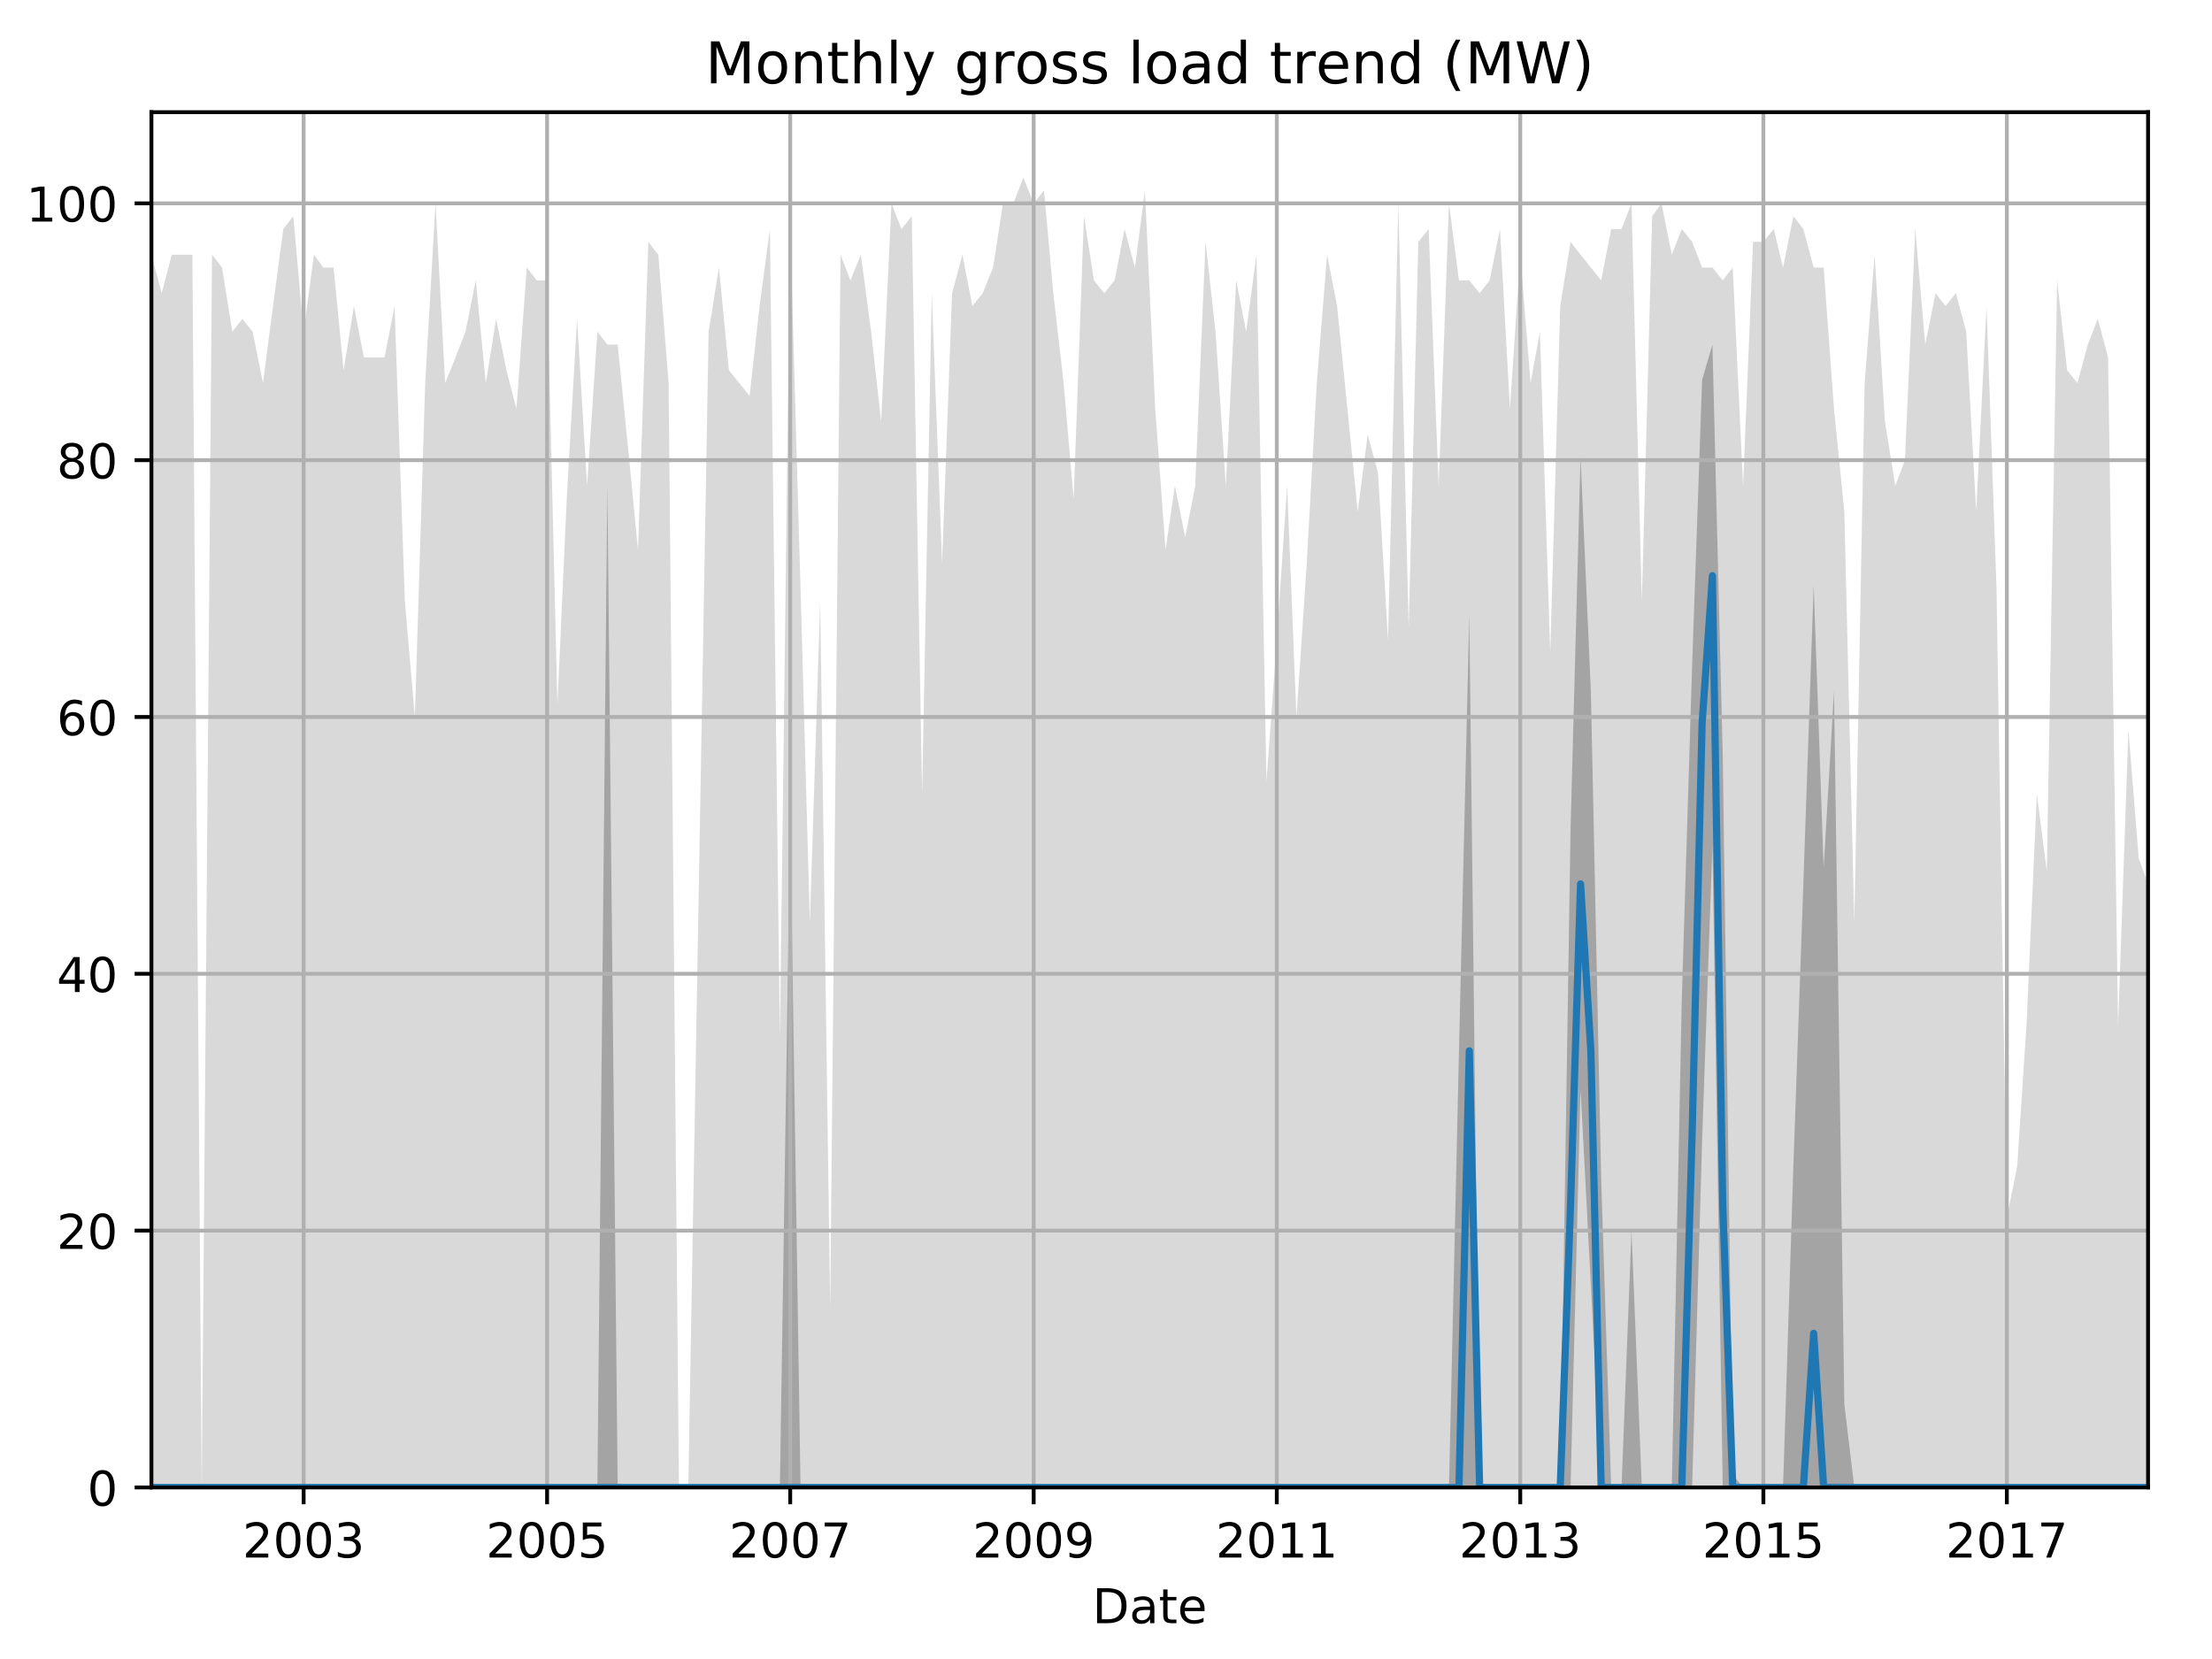 <?xml version="1.0" encoding="utf-8" standalone="no"?>
<!DOCTYPE svg PUBLIC "-//W3C//DTD SVG 1.1//EN"
  "http://www.w3.org/Graphics/SVG/1.1/DTD/svg11.dtd">
<!-- Created with matplotlib (http://matplotlib.org/) -->
<svg height="345.6pt" version="1.1" viewBox="0 0 460.8 345.6" width="460.8pt" xmlns="http://www.w3.org/2000/svg" xmlns:xlink="http://www.w3.org/1999/xlink">
 <defs>
  <style type="text/css">
*{stroke-linecap:butt;stroke-linejoin:round;}
  </style>
 </defs>
 <g id="figure_1">
  <g id="patch_1">
   <path d="M 0 345.6 
L 460.8 345.6 
L 460.8 0 
L 0 0 
z
" style="fill:none;"/>
  </g>
  <g id="axes_1">
   <g id="patch_2">
    <path d="M 31.543 309.863 
L 447.48 309.863 
L 447.48 23.365 
L 31.543 23.365 
z
" style="fill:none;"/>
   </g>
   <g id="PolyCollection_1">
    <path clip-path="url(#pbdf75cbcf2)" d="M 31.543 53.058 
L 31.543 309.863 
L 33.694 309.863 
L 35.775 309.863 
L 37.926 309.863 
L 40.077 309.863 
L 42.019 309.863 
L 44.17 309.863 
L 46.252 309.863 
L 48.402 309.863 
L 50.484 309.863 
L 52.635 309.863 
L 54.786 309.863 
L 56.867 309.863 
L 59.018 309.863 
L 61.099 309.863 
L 63.25 309.863 
L 65.401 309.863 
L 67.343 309.863 
L 69.494 309.863 
L 71.576 309.863 
L 73.726 309.863 
L 75.808 309.863 
L 77.959 309.863 
L 80.109 309.863 
L 82.191 309.863 
L 84.342 309.863 
L 86.423 309.863 
L 88.574 309.863 
L 90.725 309.863 
L 92.737 309.863 
L 94.888 309.863 
L 96.969 309.863 
L 99.12 309.863 
L 101.201 309.863 
L 103.352 309.863 
L 105.503 309.863 
L 107.584 309.863 
L 109.735 309.863 
L 111.816 309.863 
L 113.967 309.863 
L 116.118 309.863 
L 118.061 309.863 
L 120.211 309.863 
L 122.293 309.863 
L 124.444 309.863 
L 126.525 309.863 
L 128.676 309.863 
L 130.827 309.863 
L 132.908 309.863 
L 135.059 309.863 
L 137.14 309.863 
L 139.291 309.863 
L 141.442 309.863 
L 143.385 309.863 
L 145.535 309.863 
L 147.617 309.863 
L 149.768 309.863 
L 151.849 309.863 
L 154 309.863 
L 156.151 309.863 
L 158.232 309.863 
L 160.383 309.863 
L 162.464 309.863 
L 164.615 309.863 
L 166.766 309.863 
L 168.709 309.863 
L 170.859 309.863 
L 172.941 309.863 
L 175.092 309.863 
L 177.173 309.863 
L 179.324 309.863 
L 181.475 309.863 
L 183.556 309.863 
L 185.707 309.863 
L 187.788 309.863 
L 189.939 309.863 
L 192.09 309.863 
L 194.102 309.863 
L 196.253 309.863 
L 198.334 309.863 
L 200.485 309.863 
L 202.566 309.863 
L 204.717 309.863 
L 206.868 309.863 
L 208.949 309.863 
L 211.1 309.863 
L 213.182 309.863 
L 215.332 309.863 
L 217.483 309.863 
L 219.426 309.863 
L 221.577 309.863 
L 223.658 309.863 
L 225.809 309.863 
L 227.89 309.863 
L 230.041 309.863 
L 232.192 309.863 
L 234.273 309.863 
L 236.424 309.863 
L 238.505 309.863 
L 240.656 309.863 
L 242.807 309.863 
L 244.75 309.863 
L 246.901 309.863 
L 248.982 309.863 
L 251.133 309.863 
L 253.214 309.863 
L 255.365 309.863 
L 257.516 309.863 
L 259.597 309.863 
L 261.748 309.863 
L 263.829 309.863 
L 265.98 309.863 
L 268.131 309.863 
L 270.074 309.863 
L 272.224 309.863 
L 274.306 309.863 
L 276.457 309.863 
L 278.538 309.863 
L 280.689 309.863 
L 282.84 309.863 
L 284.921 309.863 
L 287.072 309.863 
L 289.153 309.863 
L 291.304 309.863 
L 293.455 309.863 
L 295.467 309.863 
L 297.618 309.863 
L 299.699 309.863 
L 301.85 309.863 
L 303.931 309.863 
L 306.082 309.863 
L 308.233 309.863 
L 310.314 309.863 
L 312.465 309.863 
L 314.547 309.863 
L 316.697 309.863 
L 318.848 309.863 
L 320.791 309.863 
L 322.942 309.863 
L 325.023 309.863 
L 327.174 309.863 
L 329.255 309.863 
L 331.406 309.863 
L 333.557 309.863 
L 335.638 309.863 
L 337.789 309.863 
L 339.871 309.863 
L 342.021 309.863 
L 344.172 309.863 
L 346.115 309.863 
L 348.266 309.863 
L 350.347 309.863 
L 352.498 309.863 
L 354.579 309.863 
L 356.73 309.863 
L 358.881 309.863 
L 360.962 309.863 
L 363.113 309.863 
L 365.195 309.863 
L 367.345 309.863 
L 369.496 309.863 
L 371.439 309.863 
L 373.59 309.863 
L 375.671 309.863 
L 377.822 309.863 
L 379.903 309.863 
L 382.054 309.863 
L 384.205 309.863 
L 386.286 309.863 
L 388.437 309.863 
L 390.518 309.863 
L 392.669 309.863 
L 394.82 309.863 
L 396.832 309.863 
L 398.983 309.863 
L 401.064 309.863 
L 403.215 309.863 
L 405.297 309.863 
L 407.447 309.863 
L 409.598 309.863 
L 411.68 309.863 
L 413.83 309.863 
L 415.912 309.863 
L 418.063 309.863 
L 420.213 309.863 
L 422.156 309.863 
L 424.307 309.863 
L 426.388 309.863 
L 428.539 309.863 
L 430.621 309.863 
L 432.771 309.863 
L 434.922 309.863 
L 437.004 309.863 
L 439.154 309.863 
L 441.236 309.863 
L 443.387 309.863 
L 445.537 309.863 
L 447.48 309.863 
L 447.48 184.136 
L 447.48 184.136 
L 445.537 178.786 
L 443.387 152.035 
L 441.236 213.561 
L 439.154 74.459 
L 437.004 66.433 
L 434.922 71.784 
L 432.771 79.809 
L 430.621 77.134 
L 428.539 58.408 
L 426.388 181.461 
L 424.307 165.411 
L 422.156 213.561 
L 420.213 242.987 
L 418.063 253.687 
L 415.912 122.61 
L 413.83 63.758 
L 411.68 106.559 
L 409.598 69.109 
L 407.447 61.083 
L 405.297 63.758 
L 403.215 61.083 
L 401.064 71.784 
L 398.983 47.708 
L 396.832 95.859 
L 394.82 101.209 
L 392.669 87.834 
L 390.518 53.058 
L 388.437 79.809 
L 386.286 192.161 
L 384.205 106.559 
L 382.054 85.159 
L 379.903 55.733 
L 377.822 55.733 
L 375.671 47.708 
L 373.59 45.033 
L 371.439 55.733 
L 369.496 47.708 
L 367.345 50.383 
L 365.195 50.383 
L 363.113 101.209 
L 360.962 55.733 
L 358.881 58.408 
L 356.73 55.733 
L 354.579 55.733 
L 352.498 50.383 
L 350.347 47.708 
L 348.266 53.058 
L 346.115 42.358 
L 344.172 45.033 
L 342.021 125.285 
L 339.871 42.358 
L 337.789 47.708 
L 335.638 47.708 
L 333.557 58.408 
L 331.406 55.733 
L 329.255 53.058 
L 327.174 50.383 
L 325.023 63.758 
L 322.942 135.985 
L 320.791 69.109 
L 318.848 79.809 
L 316.697 53.058 
L 314.547 85.159 
L 312.465 47.708 
L 310.314 58.408 
L 308.233 61.083 
L 306.082 58.408 
L 303.931 58.408 
L 301.85 42.358 
L 299.699 101.209 
L 297.618 47.708 
L 295.467 50.383 
L 293.455 130.635 
L 291.304 42.358 
L 289.153 133.31 
L 287.072 98.534 
L 284.921 90.509 
L 282.84 106.559 
L 280.689 85.159 
L 278.538 63.758 
L 276.457 53.058 
L 274.306 79.809 
L 272.224 117.26 
L 270.074 149.36 
L 268.131 101.209 
L 265.98 133.31 
L 263.829 162.735 
L 261.748 53.058 
L 259.597 69.109 
L 257.516 58.408 
L 255.365 101.209 
L 253.214 69.109 
L 251.133 50.383 
L 248.982 101.209 
L 246.901 111.909 
L 244.75 101.209 
L 242.807 114.584 
L 240.656 85.159 
L 238.505 39.683 
L 236.424 55.733 
L 234.273 47.708 
L 232.192 58.408 
L 230.041 61.083 
L 227.89 58.408 
L 225.809 45.033 
L 223.658 103.884 
L 221.577 79.809 
L 219.426 61.083 
L 217.483 39.683 
L 215.332 42.358 
L 213.182 37.008 
L 211.1 42.358 
L 208.949 42.358 
L 206.868 55.733 
L 204.717 61.083 
L 202.566 63.758 
L 200.485 53.058 
L 198.334 61.083 
L 196.253 117.26 
L 194.102 61.083 
L 192.09 165.411 
L 189.939 45.033 
L 187.788 47.708 
L 185.707 42.358 
L 183.556 87.834 
L 181.475 69.109 
L 179.324 53.058 
L 177.173 58.408 
L 175.092 53.058 
L 172.941 272.413 
L 170.859 125.285 
L 168.709 192.161 
L 166.766 122.61 
L 164.615 47.708 
L 162.464 216.237 
L 160.383 47.708 
L 158.232 63.758 
L 156.151 82.484 
L 154 79.809 
L 151.849 77.134 
L 149.768 55.733 
L 147.617 69.109 
L 145.535 186.811 
L 143.385 309.863 
L 141.442 309.863 
L 139.291 79.809 
L 137.14 53.058 
L 135.059 50.383 
L 132.908 114.584 
L 130.827 93.184 
L 128.676 71.784 
L 126.525 71.784 
L 124.444 69.109 
L 122.293 101.209 
L 120.211 66.433 
L 118.061 103.884 
L 116.118 146.685 
L 113.967 58.408 
L 111.816 58.408 
L 109.735 55.733 
L 107.584 85.159 
L 105.503 77.134 
L 103.352 66.433 
L 101.201 79.809 
L 99.12 58.408 
L 96.969 69.109 
L 94.888 74.459 
L 92.737 79.809 
L 90.725 42.358 
L 88.574 79.809 
L 86.423 149.36 
L 84.342 125.285 
L 82.191 63.758 
L 80.109 74.459 
L 77.959 74.459 
L 75.808 74.459 
L 73.726 63.758 
L 71.576 77.134 
L 69.494 55.733 
L 67.343 55.733 
L 65.401 53.058 
L 63.25 69.109 
L 61.099 45.033 
L 59.018 47.708 
L 56.867 63.758 
L 54.786 79.809 
L 52.635 69.109 
L 50.484 66.433 
L 48.402 69.109 
L 46.252 55.733 
L 44.17 53.058 
L 42.019 309.863 
L 40.077 53.058 
L 37.926 53.058 
L 35.775 53.058 
L 33.694 61.083 
L 31.543 53.058 
z
" style="fill:#808080;fill-opacity:0.3;"/>
   </g>
   <g id="PolyCollection_2">
    <path clip-path="url(#pbdf75cbcf2)" d="M 31.543 309.863 
L 31.543 309.863 
L 33.694 309.863 
L 35.775 309.863 
L 37.926 309.863 
L 40.077 309.863 
L 42.019 309.863 
L 44.17 309.863 
L 46.252 309.863 
L 48.402 309.863 
L 50.484 309.863 
L 52.635 309.863 
L 54.786 309.863 
L 56.867 309.863 
L 59.018 309.863 
L 61.099 309.863 
L 63.25 309.863 
L 65.401 309.863 
L 67.343 309.863 
L 69.494 309.863 
L 71.576 309.863 
L 73.726 309.863 
L 75.808 309.863 
L 77.959 309.863 
L 80.109 309.863 
L 82.191 309.863 
L 84.342 309.863 
L 86.423 309.863 
L 88.574 309.863 
L 90.725 309.863 
L 92.737 309.863 
L 94.888 309.863 
L 96.969 309.863 
L 99.12 309.863 
L 101.201 309.863 
L 103.352 309.863 
L 105.503 309.863 
L 107.584 309.863 
L 109.735 309.863 
L 111.816 309.863 
L 113.967 309.863 
L 116.118 309.863 
L 118.061 309.863 
L 120.211 309.863 
L 122.293 309.863 
L 124.444 309.863 
L 126.525 309.863 
L 128.676 309.863 
L 130.827 309.863 
L 132.908 309.863 
L 135.059 309.863 
L 137.14 309.863 
L 139.291 309.863 
L 141.442 309.863 
L 143.385 309.863 
L 145.535 309.863 
L 147.617 309.863 
L 149.768 309.863 
L 151.849 309.863 
L 154 309.863 
L 156.151 309.863 
L 158.232 309.863 
L 160.383 309.863 
L 162.464 309.863 
L 164.615 309.863 
L 166.766 309.863 
L 168.709 309.863 
L 170.859 309.863 
L 172.941 309.863 
L 175.092 309.863 
L 177.173 309.863 
L 179.324 309.863 
L 181.475 309.863 
L 183.556 309.863 
L 185.707 309.863 
L 187.788 309.863 
L 189.939 309.863 
L 192.09 309.863 
L 194.102 309.863 
L 196.253 309.863 
L 198.334 309.863 
L 200.485 309.863 
L 202.566 309.863 
L 204.717 309.863 
L 206.868 309.863 
L 208.949 309.863 
L 211.1 309.863 
L 213.182 309.863 
L 215.332 309.863 
L 217.483 309.863 
L 219.426 309.863 
L 221.577 309.863 
L 223.658 309.863 
L 225.809 309.863 
L 227.89 309.863 
L 230.041 309.863 
L 232.192 309.863 
L 234.273 309.863 
L 236.424 309.863 
L 238.505 309.863 
L 240.656 309.863 
L 242.807 309.863 
L 244.75 309.863 
L 246.901 309.863 
L 248.982 309.863 
L 251.133 309.863 
L 253.214 309.863 
L 255.365 309.863 
L 257.516 309.863 
L 259.597 309.863 
L 261.748 309.863 
L 263.829 309.863 
L 265.98 309.863 
L 268.131 309.863 
L 270.074 309.863 
L 272.224 309.863 
L 274.306 309.863 
L 276.457 309.863 
L 278.538 309.863 
L 280.689 309.863 
L 282.84 309.863 
L 284.921 309.863 
L 287.072 309.863 
L 289.153 309.863 
L 291.304 309.863 
L 293.455 309.863 
L 295.467 309.863 
L 297.618 309.863 
L 299.699 309.863 
L 301.85 309.863 
L 303.931 309.863 
L 306.082 309.863 
L 308.233 309.863 
L 310.314 309.863 
L 312.465 309.863 
L 314.547 309.863 
L 316.697 309.863 
L 318.848 309.863 
L 320.791 309.863 
L 322.942 309.863 
L 325.023 309.863 
L 327.174 309.863 
L 329.255 226.937 
L 331.406 267.731 
L 333.557 309.863 
L 335.638 309.863 
L 337.789 309.863 
L 339.871 309.863 
L 342.021 309.863 
L 344.172 309.863 
L 346.115 309.863 
L 348.266 309.863 
L 350.347 309.863 
L 352.498 309.863 
L 354.579 237.637 
L 356.73 176.111 
L 358.881 309.863 
L 360.962 309.863 
L 363.113 309.863 
L 365.195 309.863 
L 367.345 309.863 
L 369.496 309.863 
L 371.439 309.863 
L 373.59 309.863 
L 375.671 309.863 
L 377.822 309.863 
L 379.903 309.863 
L 382.054 309.863 
L 384.205 309.863 
L 386.286 309.863 
L 388.437 309.863 
L 390.518 309.863 
L 392.669 309.863 
L 394.82 309.863 
L 396.832 309.863 
L 398.983 309.863 
L 401.064 309.863 
L 403.215 309.863 
L 405.297 309.863 
L 407.447 309.863 
L 409.598 309.863 
L 411.68 309.863 
L 413.83 309.863 
L 415.912 309.863 
L 418.063 309.863 
L 420.213 309.863 
L 422.156 309.863 
L 424.307 309.863 
L 426.388 309.863 
L 428.539 309.863 
L 430.621 309.863 
L 432.771 309.863 
L 434.922 309.863 
L 437.004 309.863 
L 439.154 309.863 
L 441.236 309.863 
L 443.387 309.863 
L 445.537 309.863 
L 447.48 309.863 
L 447.48 309.863 
L 447.48 309.863 
L 445.537 309.863 
L 443.387 309.863 
L 441.236 309.863 
L 439.154 309.863 
L 437.004 309.863 
L 434.922 309.863 
L 432.771 309.863 
L 430.621 309.863 
L 428.539 309.863 
L 426.388 309.863 
L 424.307 309.863 
L 422.156 309.863 
L 420.213 309.863 
L 418.063 309.863 
L 415.912 309.863 
L 413.83 309.863 
L 411.68 309.863 
L 409.598 309.863 
L 407.447 309.863 
L 405.297 309.863 
L 403.215 309.863 
L 401.064 309.863 
L 398.983 309.863 
L 396.832 309.863 
L 394.82 309.863 
L 392.669 309.863 
L 390.518 309.863 
L 388.437 309.863 
L 386.286 309.863 
L 384.205 292.476 
L 382.054 144.01 
L 379.903 180.792 
L 377.822 121.941 
L 375.671 184.136 
L 373.59 242.987 
L 371.439 309.863 
L 369.496 309.863 
L 367.345 309.863 
L 365.195 309.863 
L 363.113 309.863 
L 360.962 307.188 
L 358.881 157.385 
L 356.73 71.784 
L 354.579 79.14 
L 352.498 138.66 
L 350.347 208.211 
L 348.266 309.863 
L 346.115 309.863 
L 344.172 309.863 
L 342.021 309.863 
L 339.871 256.362 
L 337.789 309.863 
L 335.638 309.863 
L 333.557 245.662 
L 331.406 144.01 
L 329.255 95.19 
L 327.174 172.767 
L 325.023 309.863 
L 322.942 309.863 
L 320.791 309.863 
L 318.848 309.863 
L 316.697 309.863 
L 314.547 309.863 
L 312.465 309.863 
L 310.314 309.863 
L 308.233 309.863 
L 306.082 127.96 
L 303.931 218.912 
L 301.85 309.863 
L 299.699 309.863 
L 297.618 309.863 
L 295.467 309.863 
L 293.455 309.863 
L 291.304 309.863 
L 289.153 309.863 
L 287.072 309.863 
L 284.921 309.863 
L 282.84 309.863 
L 280.689 309.863 
L 278.538 309.863 
L 276.457 309.863 
L 274.306 309.863 
L 272.224 309.863 
L 270.074 309.863 
L 268.131 309.863 
L 265.98 309.863 
L 263.829 309.863 
L 261.748 309.863 
L 259.597 309.863 
L 257.516 309.863 
L 255.365 309.863 
L 253.214 309.863 
L 251.133 309.863 
L 248.982 309.863 
L 246.901 309.863 
L 244.75 309.863 
L 242.807 309.863 
L 240.656 309.863 
L 238.505 309.863 
L 236.424 309.863 
L 234.273 309.863 
L 232.192 309.863 
L 230.041 309.863 
L 227.89 309.863 
L 225.809 309.863 
L 223.658 309.863 
L 221.577 309.863 
L 219.426 309.863 
L 217.483 309.863 
L 215.332 309.863 
L 213.182 309.863 
L 211.1 309.863 
L 208.949 309.863 
L 206.868 309.863 
L 204.717 309.863 
L 202.566 309.863 
L 200.485 309.863 
L 198.334 309.863 
L 196.253 309.863 
L 194.102 309.863 
L 192.09 309.863 
L 189.939 309.863 
L 187.788 309.863 
L 185.707 309.863 
L 183.556 309.863 
L 181.475 309.863 
L 179.324 309.863 
L 177.173 309.863 
L 175.092 309.863 
L 172.941 309.863 
L 170.859 309.863 
L 168.709 309.863 
L 166.766 309.863 
L 164.615 170.761 
L 162.464 309.863 
L 160.383 309.863 
L 158.232 309.863 
L 156.151 309.863 
L 154 309.863 
L 151.849 309.863 
L 149.768 309.863 
L 147.617 309.863 
L 145.535 309.863 
L 143.385 309.863 
L 141.442 309.863 
L 139.291 309.863 
L 137.14 309.863 
L 135.059 309.863 
L 132.908 309.863 
L 130.827 309.863 
L 128.676 309.863 
L 126.525 101.209 
L 124.444 309.863 
L 122.293 309.863 
L 120.211 309.863 
L 118.061 309.863 
L 116.118 309.863 
L 113.967 309.863 
L 111.816 309.863 
L 109.735 309.863 
L 107.584 309.863 
L 105.503 309.863 
L 103.352 309.863 
L 101.201 309.863 
L 99.12 309.863 
L 96.969 309.863 
L 94.888 309.863 
L 92.737 309.863 
L 90.725 309.863 
L 88.574 309.863 
L 86.423 309.863 
L 84.342 309.863 
L 82.191 309.863 
L 80.109 309.863 
L 77.959 309.863 
L 75.808 309.863 
L 73.726 309.863 
L 71.576 309.863 
L 69.494 309.863 
L 67.343 309.863 
L 65.401 309.863 
L 63.25 309.863 
L 61.099 309.863 
L 59.018 309.863 
L 56.867 309.863 
L 54.786 309.863 
L 52.635 309.863 
L 50.484 309.863 
L 48.402 309.863 
L 46.252 309.863 
L 44.17 309.863 
L 42.019 309.863 
L 40.077 309.863 
L 37.926 309.863 
L 35.775 309.863 
L 33.694 309.863 
L 31.543 309.863 
z
" style="fill:#808080;fill-opacity:0.6;"/>
   </g>
   <g id="matplotlib.axis_1">
    <g id="xtick_1">
     <g id="line2d_1">
      <path clip-path="url(#pbdf75cbcf2)" d="M 63.25 309.863 
L 63.25 23.365 
" style="fill:none;stroke:#b0b0b0;stroke-linecap:square;stroke-width:0.8;"/>
     </g>
     <g id="line2d_2">
      <defs>
       <path d="M 0 0 
L 0 3.5 
" id="m5c154d90c6" style="stroke:#000000;stroke-width:0.8;"/>
      </defs>
      <g>
       <use style="stroke:#000000;stroke-width:0.8;" x="63.25" xlink:href="#m5c154d90c6" y="309.863"/>
      </g>
     </g>
     <g id="text_1">
      <!-- 2003 -->
      <defs>
       <path d="M 19.188 8.297 
L 53.609 8.297 
L 53.609 0 
L 7.328 0 
L 7.328 8.297 
Q 12.938 14.109 22.625 23.891 
Q 32.328 33.688 34.812 36.531 
Q 39.547 41.844 41.422 45.531 
Q 43.312 49.219 43.312 52.781 
Q 43.312 58.594 39.234 62.25 
Q 35.156 65.922 28.609 65.922 
Q 23.969 65.922 18.812 64.312 
Q 13.672 62.703 7.812 59.422 
L 7.812 69.391 
Q 13.766 71.781 18.938 73 
Q 24.125 74.219 28.422 74.219 
Q 39.75 74.219 46.484 68.547 
Q 53.219 62.891 53.219 53.422 
Q 53.219 48.922 51.531 44.891 
Q 49.859 40.875 45.406 35.406 
Q 44.188 33.984 37.641 27.219 
Q 31.109 20.453 19.188 8.297 
z
" id="DejaVuSans-32"/>
       <path d="M 31.781 66.406 
Q 24.172 66.406 20.328 58.906 
Q 16.5 51.422 16.5 36.375 
Q 16.5 21.391 20.328 13.891 
Q 24.172 6.391 31.781 6.391 
Q 39.453 6.391 43.281 13.891 
Q 47.125 21.391 47.125 36.375 
Q 47.125 51.422 43.281 58.906 
Q 39.453 66.406 31.781 66.406 
z
M 31.781 74.219 
Q 44.047 74.219 50.516 64.516 
Q 56.984 54.828 56.984 36.375 
Q 56.984 17.969 50.516 8.266 
Q 44.047 -1.422 31.781 -1.422 
Q 19.531 -1.422 13.062 8.266 
Q 6.594 17.969 6.594 36.375 
Q 6.594 54.828 13.062 64.516 
Q 19.531 74.219 31.781 74.219 
z
" id="DejaVuSans-30"/>
       <path d="M 40.578 39.312 
Q 47.656 37.797 51.625 33 
Q 55.609 28.219 55.609 21.188 
Q 55.609 10.406 48.188 4.484 
Q 40.766 -1.422 27.094 -1.422 
Q 22.516 -1.422 17.656 -0.516 
Q 12.797 0.391 7.625 2.203 
L 7.625 11.719 
Q 11.719 9.328 16.594 8.109 
Q 21.484 6.891 26.812 6.891 
Q 36.078 6.891 40.938 10.547 
Q 45.797 14.203 45.797 21.188 
Q 45.797 27.641 41.281 31.266 
Q 36.766 34.906 28.719 34.906 
L 20.219 34.906 
L 20.219 43.016 
L 29.109 43.016 
Q 36.375 43.016 40.234 45.922 
Q 44.094 48.828 44.094 54.297 
Q 44.094 59.906 40.109 62.906 
Q 36.141 65.922 28.719 65.922 
Q 24.656 65.922 20.016 65.031 
Q 15.375 64.156 9.812 62.312 
L 9.812 71.094 
Q 15.438 72.656 20.344 73.438 
Q 25.25 74.219 29.594 74.219 
Q 40.828 74.219 47.359 69.109 
Q 53.906 64.016 53.906 55.328 
Q 53.906 49.266 50.438 45.094 
Q 46.969 40.922 40.578 39.312 
z
" id="DejaVuSans-33"/>
      </defs>
      <g transform="translate(50.525 324.462)scale(0.1 -0.1)">
       <use xlink:href="#DejaVuSans-32"/>
       <use x="63.623" xlink:href="#DejaVuSans-30"/>
       <use x="127.246" xlink:href="#DejaVuSans-30"/>
       <use x="190.869" xlink:href="#DejaVuSans-33"/>
      </g>
     </g>
    </g>
    <g id="xtick_2">
     <g id="line2d_3">
      <path clip-path="url(#pbdf75cbcf2)" d="M 113.967 309.863 
L 113.967 23.365 
" style="fill:none;stroke:#b0b0b0;stroke-linecap:square;stroke-width:0.8;"/>
     </g>
     <g id="line2d_4">
      <g>
       <use style="stroke:#000000;stroke-width:0.8;" x="113.967" xlink:href="#m5c154d90c6" y="309.863"/>
      </g>
     </g>
     <g id="text_2">
      <!-- 2005 -->
      <defs>
       <path d="M 10.797 72.906 
L 49.516 72.906 
L 49.516 64.594 
L 19.828 64.594 
L 19.828 46.734 
Q 21.969 47.469 24.109 47.828 
Q 26.266 48.188 28.422 48.188 
Q 40.625 48.188 47.75 41.5 
Q 54.891 34.812 54.891 23.391 
Q 54.891 11.625 47.562 5.094 
Q 40.234 -1.422 26.906 -1.422 
Q 22.312 -1.422 17.547 -0.641 
Q 12.797 0.141 7.719 1.703 
L 7.719 11.625 
Q 12.109 9.234 16.797 8.062 
Q 21.484 6.891 26.703 6.891 
Q 35.156 6.891 40.078 11.328 
Q 45.016 15.766 45.016 23.391 
Q 45.016 31 40.078 35.438 
Q 35.156 39.891 26.703 39.891 
Q 22.75 39.891 18.812 39.016 
Q 14.891 38.141 10.797 36.281 
z
" id="DejaVuSans-35"/>
      </defs>
      <g transform="translate(101.242 324.462)scale(0.1 -0.1)">
       <use xlink:href="#DejaVuSans-32"/>
       <use x="63.623" xlink:href="#DejaVuSans-30"/>
       <use x="127.246" xlink:href="#DejaVuSans-30"/>
       <use x="190.869" xlink:href="#DejaVuSans-35"/>
      </g>
     </g>
    </g>
    <g id="xtick_3">
     <g id="line2d_5">
      <path clip-path="url(#pbdf75cbcf2)" d="M 164.615 309.863 
L 164.615 23.365 
" style="fill:none;stroke:#b0b0b0;stroke-linecap:square;stroke-width:0.8;"/>
     </g>
     <g id="line2d_6">
      <g>
       <use style="stroke:#000000;stroke-width:0.8;" x="164.615" xlink:href="#m5c154d90c6" y="309.863"/>
      </g>
     </g>
     <g id="text_3">
      <!-- 2007 -->
      <defs>
       <path d="M 8.203 72.906 
L 55.078 72.906 
L 55.078 68.703 
L 28.609 0 
L 18.312 0 
L 43.219 64.594 
L 8.203 64.594 
z
" id="DejaVuSans-37"/>
      </defs>
      <g transform="translate(151.89 324.462)scale(0.1 -0.1)">
       <use xlink:href="#DejaVuSans-32"/>
       <use x="63.623" xlink:href="#DejaVuSans-30"/>
       <use x="127.246" xlink:href="#DejaVuSans-30"/>
       <use x="190.869" xlink:href="#DejaVuSans-37"/>
      </g>
     </g>
    </g>
    <g id="xtick_4">
     <g id="line2d_7">
      <path clip-path="url(#pbdf75cbcf2)" d="M 215.332 309.863 
L 215.332 23.365 
" style="fill:none;stroke:#b0b0b0;stroke-linecap:square;stroke-width:0.8;"/>
     </g>
     <g id="line2d_8">
      <g>
       <use style="stroke:#000000;stroke-width:0.8;" x="215.332" xlink:href="#m5c154d90c6" y="309.863"/>
      </g>
     </g>
     <g id="text_4">
      <!-- 2009 -->
      <defs>
       <path d="M 10.984 1.516 
L 10.984 10.5 
Q 14.703 8.734 18.5 7.812 
Q 22.312 6.891 25.984 6.891 
Q 35.75 6.891 40.891 13.453 
Q 46.047 20.016 46.781 33.406 
Q 43.953 29.203 39.594 26.953 
Q 35.25 24.703 29.984 24.703 
Q 19.047 24.703 12.672 31.312 
Q 6.297 37.938 6.297 49.422 
Q 6.297 60.641 12.938 67.422 
Q 19.578 74.219 30.609 74.219 
Q 43.266 74.219 49.922 64.516 
Q 56.594 54.828 56.594 36.375 
Q 56.594 19.141 48.406 8.859 
Q 40.234 -1.422 26.422 -1.422 
Q 22.703 -1.422 18.891 -0.688 
Q 15.094 0.047 10.984 1.516 
z
M 30.609 32.422 
Q 37.25 32.422 41.125 36.953 
Q 45.016 41.5 45.016 49.422 
Q 45.016 57.281 41.125 61.844 
Q 37.25 66.406 30.609 66.406 
Q 23.969 66.406 20.094 61.844 
Q 16.219 57.281 16.219 49.422 
Q 16.219 41.5 20.094 36.953 
Q 23.969 32.422 30.609 32.422 
z
" id="DejaVuSans-39"/>
      </defs>
      <g transform="translate(202.607 324.462)scale(0.1 -0.1)">
       <use xlink:href="#DejaVuSans-32"/>
       <use x="63.623" xlink:href="#DejaVuSans-30"/>
       <use x="127.246" xlink:href="#DejaVuSans-30"/>
       <use x="190.869" xlink:href="#DejaVuSans-39"/>
      </g>
     </g>
    </g>
    <g id="xtick_5">
     <g id="line2d_9">
      <path clip-path="url(#pbdf75cbcf2)" d="M 265.98 309.863 
L 265.98 23.365 
" style="fill:none;stroke:#b0b0b0;stroke-linecap:square;stroke-width:0.8;"/>
     </g>
     <g id="line2d_10">
      <g>
       <use style="stroke:#000000;stroke-width:0.8;" x="265.98" xlink:href="#m5c154d90c6" y="309.863"/>
      </g>
     </g>
     <g id="text_5">
      <!-- 2011 -->
      <defs>
       <path d="M 12.406 8.297 
L 28.516 8.297 
L 28.516 63.922 
L 10.984 60.406 
L 10.984 69.391 
L 28.422 72.906 
L 38.281 72.906 
L 38.281 8.297 
L 54.391 8.297 
L 54.391 0 
L 12.406 0 
z
" id="DejaVuSans-31"/>
      </defs>
      <g transform="translate(253.255 324.462)scale(0.1 -0.1)">
       <use xlink:href="#DejaVuSans-32"/>
       <use x="63.623" xlink:href="#DejaVuSans-30"/>
       <use x="127.246" xlink:href="#DejaVuSans-31"/>
       <use x="190.869" xlink:href="#DejaVuSans-31"/>
      </g>
     </g>
    </g>
    <g id="xtick_6">
     <g id="line2d_11">
      <path clip-path="url(#pbdf75cbcf2)" d="M 316.697 309.863 
L 316.697 23.365 
" style="fill:none;stroke:#b0b0b0;stroke-linecap:square;stroke-width:0.8;"/>
     </g>
     <g id="line2d_12">
      <g>
       <use style="stroke:#000000;stroke-width:0.8;" x="316.697" xlink:href="#m5c154d90c6" y="309.863"/>
      </g>
     </g>
     <g id="text_6">
      <!-- 2013 -->
      <g transform="translate(303.972 324.462)scale(0.1 -0.1)">
       <use xlink:href="#DejaVuSans-32"/>
       <use x="63.623" xlink:href="#DejaVuSans-30"/>
       <use x="127.246" xlink:href="#DejaVuSans-31"/>
       <use x="190.869" xlink:href="#DejaVuSans-33"/>
      </g>
     </g>
    </g>
    <g id="xtick_7">
     <g id="line2d_13">
      <path clip-path="url(#pbdf75cbcf2)" d="M 367.345 309.863 
L 367.345 23.365 
" style="fill:none;stroke:#b0b0b0;stroke-linecap:square;stroke-width:0.8;"/>
     </g>
     <g id="line2d_14">
      <g>
       <use style="stroke:#000000;stroke-width:0.8;" x="367.345" xlink:href="#m5c154d90c6" y="309.863"/>
      </g>
     </g>
     <g id="text_7">
      <!-- 2015 -->
      <g transform="translate(354.62 324.462)scale(0.1 -0.1)">
       <use xlink:href="#DejaVuSans-32"/>
       <use x="63.623" xlink:href="#DejaVuSans-30"/>
       <use x="127.246" xlink:href="#DejaVuSans-31"/>
       <use x="190.869" xlink:href="#DejaVuSans-35"/>
      </g>
     </g>
    </g>
    <g id="xtick_8">
     <g id="line2d_15">
      <path clip-path="url(#pbdf75cbcf2)" d="M 418.063 309.863 
L 418.063 23.365 
" style="fill:none;stroke:#b0b0b0;stroke-linecap:square;stroke-width:0.8;"/>
     </g>
     <g id="line2d_16">
      <g>
       <use style="stroke:#000000;stroke-width:0.8;" x="418.063" xlink:href="#m5c154d90c6" y="309.863"/>
      </g>
     </g>
     <g id="text_8">
      <!-- 2017 -->
      <g transform="translate(405.338 324.462)scale(0.1 -0.1)">
       <use xlink:href="#DejaVuSans-32"/>
       <use x="63.623" xlink:href="#DejaVuSans-30"/>
       <use x="127.246" xlink:href="#DejaVuSans-31"/>
       <use x="190.869" xlink:href="#DejaVuSans-37"/>
      </g>
     </g>
    </g>
    <g id="text_9">
     <!-- Date -->
     <defs>
      <path d="M 19.672 64.797 
L 19.672 8.109 
L 31.594 8.109 
Q 46.688 8.109 53.688 14.938 
Q 60.688 21.781 60.688 36.531 
Q 60.688 51.172 53.688 57.984 
Q 46.688 64.797 31.594 64.797 
z
M 9.812 72.906 
L 30.078 72.906 
Q 51.266 72.906 61.172 64.094 
Q 71.094 55.281 71.094 36.531 
Q 71.094 17.672 61.125 8.828 
Q 51.172 0 30.078 0 
L 9.812 0 
z
" id="DejaVuSans-44"/>
      <path d="M 34.281 27.484 
Q 23.391 27.484 19.188 25 
Q 14.984 22.516 14.984 16.5 
Q 14.984 11.719 18.141 8.906 
Q 21.297 6.109 26.703 6.109 
Q 34.188 6.109 38.703 11.406 
Q 43.219 16.703 43.219 25.484 
L 43.219 27.484 
z
M 52.203 31.203 
L 52.203 0 
L 43.219 0 
L 43.219 8.297 
Q 40.141 3.328 35.547 0.953 
Q 30.953 -1.422 24.312 -1.422 
Q 15.922 -1.422 10.953 3.297 
Q 6 8.016 6 15.922 
Q 6 25.141 12.172 29.828 
Q 18.359 34.516 30.609 34.516 
L 43.219 34.516 
L 43.219 35.406 
Q 43.219 41.609 39.141 45 
Q 35.062 48.391 27.688 48.391 
Q 23 48.391 18.547 47.266 
Q 14.109 46.141 10.016 43.891 
L 10.016 52.203 
Q 14.938 54.109 19.578 55.047 
Q 24.219 56 28.609 56 
Q 40.484 56 46.344 49.844 
Q 52.203 43.703 52.203 31.203 
z
" id="DejaVuSans-61"/>
      <path d="M 18.312 70.219 
L 18.312 54.688 
L 36.812 54.688 
L 36.812 47.703 
L 18.312 47.703 
L 18.312 18.016 
Q 18.312 11.328 20.141 9.422 
Q 21.969 7.516 27.594 7.516 
L 36.812 7.516 
L 36.812 0 
L 27.594 0 
Q 17.188 0 13.234 3.875 
Q 9.281 7.766 9.281 18.016 
L 9.281 47.703 
L 2.688 47.703 
L 2.688 54.688 
L 9.281 54.688 
L 9.281 70.219 
z
" id="DejaVuSans-74"/>
      <path d="M 56.203 29.594 
L 56.203 25.203 
L 14.891 25.203 
Q 15.484 15.922 20.484 11.062 
Q 25.484 6.203 34.422 6.203 
Q 39.594 6.203 44.453 7.469 
Q 49.312 8.734 54.109 11.281 
L 54.109 2.781 
Q 49.266 0.734 44.188 -0.344 
Q 39.109 -1.422 33.891 -1.422 
Q 20.797 -1.422 13.156 6.188 
Q 5.516 13.812 5.516 26.812 
Q 5.516 40.234 12.766 48.109 
Q 20.016 56 32.328 56 
Q 43.359 56 49.781 48.891 
Q 56.203 41.797 56.203 29.594 
z
M 47.219 32.234 
Q 47.125 39.594 43.094 43.984 
Q 39.062 48.391 32.422 48.391 
Q 24.906 48.391 20.391 44.141 
Q 15.875 39.891 15.188 32.172 
z
" id="DejaVuSans-65"/>
     </defs>
     <g transform="translate(227.561 338.14)scale(0.1 -0.1)">
      <use xlink:href="#DejaVuSans-44"/>
      <use x="77.002" xlink:href="#DejaVuSans-61"/>
      <use x="138.281" xlink:href="#DejaVuSans-74"/>
      <use x="177.49" xlink:href="#DejaVuSans-65"/>
     </g>
    </g>
   </g>
   <g id="matplotlib.axis_2">
    <g id="ytick_1">
     <g id="line2d_17">
      <path clip-path="url(#pbdf75cbcf2)" d="M 31.543 309.863 
L 447.48 309.863 
" style="fill:none;stroke:#b0b0b0;stroke-linecap:square;stroke-width:0.8;"/>
     </g>
     <g id="line2d_18">
      <defs>
       <path d="M 0 0 
L -3.5 0 
" id="m3387124389" style="stroke:#000000;stroke-width:0.8;"/>
      </defs>
      <g>
       <use style="stroke:#000000;stroke-width:0.8;" x="31.543" xlink:href="#m3387124389" y="309.863"/>
      </g>
     </g>
     <g id="text_10">
      <!-- 0 -->
      <g transform="translate(18.18 313.663)scale(0.1 -0.1)">
       <use xlink:href="#DejaVuSans-30"/>
      </g>
     </g>
    </g>
    <g id="ytick_2">
     <g id="line2d_19">
      <path clip-path="url(#pbdf75cbcf2)" d="M 31.543 256.362 
L 447.48 256.362 
" style="fill:none;stroke:#b0b0b0;stroke-linecap:square;stroke-width:0.8;"/>
     </g>
     <g id="line2d_20">
      <g>
       <use style="stroke:#000000;stroke-width:0.8;" x="31.543" xlink:href="#m3387124389" y="256.362"/>
      </g>
     </g>
     <g id="text_11">
      <!-- 20 -->
      <g transform="translate(11.818 260.162)scale(0.1 -0.1)">
       <use xlink:href="#DejaVuSans-32"/>
       <use x="63.623" xlink:href="#DejaVuSans-30"/>
      </g>
     </g>
    </g>
    <g id="ytick_3">
     <g id="line2d_21">
      <path clip-path="url(#pbdf75cbcf2)" d="M 31.543 202.861 
L 447.48 202.861 
" style="fill:none;stroke:#b0b0b0;stroke-linecap:square;stroke-width:0.8;"/>
     </g>
     <g id="line2d_22">
      <g>
       <use style="stroke:#000000;stroke-width:0.8;" x="31.543" xlink:href="#m3387124389" y="202.861"/>
      </g>
     </g>
     <g id="text_12">
      <!-- 40 -->
      <defs>
       <path d="M 37.797 64.312 
L 12.891 25.391 
L 37.797 25.391 
z
M 35.203 72.906 
L 47.609 72.906 
L 47.609 25.391 
L 58.016 25.391 
L 58.016 17.188 
L 47.609 17.188 
L 47.609 0 
L 37.797 0 
L 37.797 17.188 
L 4.891 17.188 
L 4.891 26.703 
z
" id="DejaVuSans-34"/>
      </defs>
      <g transform="translate(11.818 206.66)scale(0.1 -0.1)">
       <use xlink:href="#DejaVuSans-34"/>
       <use x="63.623" xlink:href="#DejaVuSans-30"/>
      </g>
     </g>
    </g>
    <g id="ytick_4">
     <g id="line2d_23">
      <path clip-path="url(#pbdf75cbcf2)" d="M 31.543 149.36 
L 447.48 149.36 
" style="fill:none;stroke:#b0b0b0;stroke-linecap:square;stroke-width:0.8;"/>
     </g>
     <g id="line2d_24">
      <g>
       <use style="stroke:#000000;stroke-width:0.8;" x="31.543" xlink:href="#m3387124389" y="149.36"/>
      </g>
     </g>
     <g id="text_13">
      <!-- 60 -->
      <defs>
       <path d="M 33.016 40.375 
Q 26.375 40.375 22.484 35.828 
Q 18.609 31.297 18.609 23.391 
Q 18.609 15.531 22.484 10.953 
Q 26.375 6.391 33.016 6.391 
Q 39.656 6.391 43.531 10.953 
Q 47.406 15.531 47.406 23.391 
Q 47.406 31.297 43.531 35.828 
Q 39.656 40.375 33.016 40.375 
z
M 52.594 71.297 
L 52.594 62.312 
Q 48.875 64.062 45.094 64.984 
Q 41.312 65.922 37.594 65.922 
Q 27.828 65.922 22.672 59.328 
Q 17.531 52.734 16.797 39.406 
Q 19.672 43.656 24.016 45.922 
Q 28.375 48.188 33.594 48.188 
Q 44.578 48.188 50.953 41.516 
Q 57.328 34.859 57.328 23.391 
Q 57.328 12.156 50.688 5.359 
Q 44.047 -1.422 33.016 -1.422 
Q 20.359 -1.422 13.672 8.266 
Q 6.984 17.969 6.984 36.375 
Q 6.984 53.656 15.188 63.938 
Q 23.391 74.219 37.203 74.219 
Q 40.922 74.219 44.703 73.484 
Q 48.484 72.75 52.594 71.297 
z
" id="DejaVuSans-36"/>
      </defs>
      <g transform="translate(11.818 153.159)scale(0.1 -0.1)">
       <use xlink:href="#DejaVuSans-36"/>
       <use x="63.623" xlink:href="#DejaVuSans-30"/>
      </g>
     </g>
    </g>
    <g id="ytick_5">
     <g id="line2d_25">
      <path clip-path="url(#pbdf75cbcf2)" d="M 31.543 95.859 
L 447.48 95.859 
" style="fill:none;stroke:#b0b0b0;stroke-linecap:square;stroke-width:0.8;"/>
     </g>
     <g id="line2d_26">
      <g>
       <use style="stroke:#000000;stroke-width:0.8;" x="31.543" xlink:href="#m3387124389" y="95.859"/>
      </g>
     </g>
     <g id="text_14">
      <!-- 80 -->
      <defs>
       <path d="M 31.781 34.625 
Q 24.75 34.625 20.719 30.859 
Q 16.703 27.094 16.703 20.516 
Q 16.703 13.922 20.719 10.156 
Q 24.75 6.391 31.781 6.391 
Q 38.812 6.391 42.859 10.172 
Q 46.922 13.969 46.922 20.516 
Q 46.922 27.094 42.891 30.859 
Q 38.875 34.625 31.781 34.625 
z
M 21.922 38.812 
Q 15.578 40.375 12.031 44.719 
Q 8.5 49.078 8.5 55.328 
Q 8.5 64.062 14.719 69.141 
Q 20.953 74.219 31.781 74.219 
Q 42.672 74.219 48.875 69.141 
Q 55.078 64.062 55.078 55.328 
Q 55.078 49.078 51.531 44.719 
Q 48 40.375 41.703 38.812 
Q 48.828 37.156 52.797 32.312 
Q 56.781 27.484 56.781 20.516 
Q 56.781 9.906 50.312 4.234 
Q 43.844 -1.422 31.781 -1.422 
Q 19.734 -1.422 13.25 4.234 
Q 6.781 9.906 6.781 20.516 
Q 6.781 27.484 10.781 32.312 
Q 14.797 37.156 21.922 38.812 
z
M 18.312 54.391 
Q 18.312 48.734 21.844 45.562 
Q 25.391 42.391 31.781 42.391 
Q 38.141 42.391 41.719 45.562 
Q 45.312 48.734 45.312 54.391 
Q 45.312 60.062 41.719 63.234 
Q 38.141 66.406 31.781 66.406 
Q 25.391 66.406 21.844 63.234 
Q 18.312 60.062 18.312 54.391 
z
" id="DejaVuSans-38"/>
      </defs>
      <g transform="translate(11.818 99.658)scale(0.1 -0.1)">
       <use xlink:href="#DejaVuSans-38"/>
       <use x="63.623" xlink:href="#DejaVuSans-30"/>
      </g>
     </g>
    </g>
    <g id="ytick_6">
     <g id="line2d_27">
      <path clip-path="url(#pbdf75cbcf2)" d="M 31.543 42.358 
L 447.48 42.358 
" style="fill:none;stroke:#b0b0b0;stroke-linecap:square;stroke-width:0.8;"/>
     </g>
     <g id="line2d_28">
      <g>
       <use style="stroke:#000000;stroke-width:0.8;" x="31.543" xlink:href="#m3387124389" y="42.358"/>
      </g>
     </g>
     <g id="text_15">
      <!-- 100 -->
      <g transform="translate(5.455 46.157)scale(0.1 -0.1)">
       <use xlink:href="#DejaVuSans-31"/>
       <use x="63.623" xlink:href="#DejaVuSans-30"/>
       <use x="127.246" xlink:href="#DejaVuSans-30"/>
      </g>
     </g>
    </g>
   </g>
   <g id="line2d_29">
    <path clip-path="url(#pbdf75cbcf2)" d="M 31.543 309.863 
L 303.931 309.863 
L 306.082 218.912 
L 308.233 309.863 
L 325.023 309.863 
L 327.174 251.012 
L 329.255 184.136 
L 331.406 218.912 
L 333.557 309.863 
L 350.347 309.863 
L 352.498 236.299 
L 354.579 150.698 
L 356.73 119.935 
L 358.881 251.012 
L 360.962 309.863 
L 375.671 309.863 
L 377.822 277.763 
L 379.903 309.863 
L 447.48 309.863 
L 447.48 309.863 
" style="fill:none;stroke:#1f77b4;stroke-linecap:square;stroke-width:1.5;"/>
   </g>
   <g id="patch_3">
    <path d="M 31.543 309.863 
L 31.543 23.365 
" style="fill:none;stroke:#000000;stroke-linecap:square;stroke-linejoin:miter;stroke-width:0.8;"/>
   </g>
   <g id="patch_4">
    <path d="M 447.48 309.863 
L 447.48 23.365 
" style="fill:none;stroke:#000000;stroke-linecap:square;stroke-linejoin:miter;stroke-width:0.8;"/>
   </g>
   <g id="patch_5">
    <path d="M 31.543 309.863 
L 447.48 309.863 
" style="fill:none;stroke:#000000;stroke-linecap:square;stroke-linejoin:miter;stroke-width:0.8;"/>
   </g>
   <g id="patch_6">
    <path d="M 31.543 23.365 
L 447.48 23.365 
" style="fill:none;stroke:#000000;stroke-linecap:square;stroke-linejoin:miter;stroke-width:0.8;"/>
   </g>
   <g id="text_16">
    <!-- Monthly gross load trend (MW) -->
    <defs>
     <path d="M 9.812 72.906 
L 24.516 72.906 
L 43.109 23.297 
L 61.812 72.906 
L 76.516 72.906 
L 76.516 0 
L 66.891 0 
L 66.891 64.016 
L 48.094 14.016 
L 38.188 14.016 
L 19.391 64.016 
L 19.391 0 
L 9.812 0 
z
" id="DejaVuSans-4d"/>
     <path d="M 30.609 48.391 
Q 23.391 48.391 19.188 42.75 
Q 14.984 37.109 14.984 27.297 
Q 14.984 17.484 19.156 11.844 
Q 23.344 6.203 30.609 6.203 
Q 37.797 6.203 41.984 11.859 
Q 46.188 17.531 46.188 27.297 
Q 46.188 37.016 41.984 42.703 
Q 37.797 48.391 30.609 48.391 
z
M 30.609 56 
Q 42.328 56 49.016 48.375 
Q 55.719 40.766 55.719 27.297 
Q 55.719 13.875 49.016 6.219 
Q 42.328 -1.422 30.609 -1.422 
Q 18.844 -1.422 12.172 6.219 
Q 5.516 13.875 5.516 27.297 
Q 5.516 40.766 12.172 48.375 
Q 18.844 56 30.609 56 
z
" id="DejaVuSans-6f"/>
     <path d="M 54.891 33.016 
L 54.891 0 
L 45.906 0 
L 45.906 32.719 
Q 45.906 40.484 42.875 44.328 
Q 39.844 48.188 33.797 48.188 
Q 26.516 48.188 22.312 43.547 
Q 18.109 38.922 18.109 30.906 
L 18.109 0 
L 9.078 0 
L 9.078 54.688 
L 18.109 54.688 
L 18.109 46.188 
Q 21.344 51.125 25.703 53.562 
Q 30.078 56 35.797 56 
Q 45.219 56 50.047 50.172 
Q 54.891 44.344 54.891 33.016 
z
" id="DejaVuSans-6e"/>
     <path d="M 54.891 33.016 
L 54.891 0 
L 45.906 0 
L 45.906 32.719 
Q 45.906 40.484 42.875 44.328 
Q 39.844 48.188 33.797 48.188 
Q 26.516 48.188 22.312 43.547 
Q 18.109 38.922 18.109 30.906 
L 18.109 0 
L 9.078 0 
L 9.078 75.984 
L 18.109 75.984 
L 18.109 46.188 
Q 21.344 51.125 25.703 53.562 
Q 30.078 56 35.797 56 
Q 45.219 56 50.047 50.172 
Q 54.891 44.344 54.891 33.016 
z
" id="DejaVuSans-68"/>
     <path d="M 9.422 75.984 
L 18.406 75.984 
L 18.406 0 
L 9.422 0 
z
" id="DejaVuSans-6c"/>
     <path d="M 32.172 -5.078 
Q 28.375 -14.844 24.75 -17.812 
Q 21.141 -20.797 15.094 -20.797 
L 7.906 -20.797 
L 7.906 -13.281 
L 13.188 -13.281 
Q 16.891 -13.281 18.938 -11.516 
Q 21 -9.766 23.484 -3.219 
L 25.094 0.875 
L 2.984 54.688 
L 12.5 54.688 
L 29.594 11.922 
L 46.688 54.688 
L 56.203 54.688 
z
" id="DejaVuSans-79"/>
     <path id="DejaVuSans-20"/>
     <path d="M 45.406 27.984 
Q 45.406 37.75 41.375 43.109 
Q 37.359 48.484 30.078 48.484 
Q 22.859 48.484 18.828 43.109 
Q 14.797 37.75 14.797 27.984 
Q 14.797 18.266 18.828 12.891 
Q 22.859 7.516 30.078 7.516 
Q 37.359 7.516 41.375 12.891 
Q 45.406 18.266 45.406 27.984 
z
M 54.391 6.781 
Q 54.391 -7.172 48.188 -13.984 
Q 42 -20.797 29.203 -20.797 
Q 24.469 -20.797 20.266 -20.094 
Q 16.062 -19.391 12.109 -17.922 
L 12.109 -9.188 
Q 16.062 -11.328 19.922 -12.344 
Q 23.781 -13.375 27.781 -13.375 
Q 36.625 -13.375 41.016 -8.766 
Q 45.406 -4.156 45.406 5.172 
L 45.406 9.625 
Q 42.625 4.781 38.281 2.391 
Q 33.938 0 27.875 0 
Q 17.828 0 11.672 7.656 
Q 5.516 15.328 5.516 27.984 
Q 5.516 40.672 11.672 48.328 
Q 17.828 56 27.875 56 
Q 33.938 56 38.281 53.609 
Q 42.625 51.219 45.406 46.391 
L 45.406 54.688 
L 54.391 54.688 
z
" id="DejaVuSans-67"/>
     <path d="M 41.109 46.297 
Q 39.594 47.172 37.812 47.578 
Q 36.031 48 33.891 48 
Q 26.266 48 22.188 43.047 
Q 18.109 38.094 18.109 28.812 
L 18.109 0 
L 9.078 0 
L 9.078 54.688 
L 18.109 54.688 
L 18.109 46.188 
Q 20.953 51.172 25.484 53.578 
Q 30.031 56 36.531 56 
Q 37.453 56 38.578 55.875 
Q 39.703 55.766 41.062 55.516 
z
" id="DejaVuSans-72"/>
     <path d="M 44.281 53.078 
L 44.281 44.578 
Q 40.484 46.531 36.375 47.5 
Q 32.281 48.484 27.875 48.484 
Q 21.188 48.484 17.844 46.438 
Q 14.5 44.391 14.5 40.281 
Q 14.5 37.156 16.891 35.375 
Q 19.281 33.594 26.516 31.984 
L 29.594 31.297 
Q 39.156 29.25 43.188 25.516 
Q 47.219 21.781 47.219 15.094 
Q 47.219 7.469 41.188 3.016 
Q 35.156 -1.422 24.609 -1.422 
Q 20.219 -1.422 15.453 -0.562 
Q 10.688 0.297 5.422 2 
L 5.422 11.281 
Q 10.406 8.688 15.234 7.391 
Q 20.062 6.109 24.812 6.109 
Q 31.156 6.109 34.562 8.281 
Q 37.984 10.453 37.984 14.406 
Q 37.984 18.062 35.516 20.016 
Q 33.062 21.969 24.703 23.781 
L 21.578 24.516 
Q 13.234 26.266 9.516 29.906 
Q 5.812 33.547 5.812 39.891 
Q 5.812 47.609 11.281 51.797 
Q 16.75 56 26.812 56 
Q 31.781 56 36.172 55.266 
Q 40.578 54.547 44.281 53.078 
z
" id="DejaVuSans-73"/>
     <path d="M 45.406 46.391 
L 45.406 75.984 
L 54.391 75.984 
L 54.391 0 
L 45.406 0 
L 45.406 8.203 
Q 42.578 3.328 38.25 0.953 
Q 33.938 -1.422 27.875 -1.422 
Q 17.969 -1.422 11.734 6.484 
Q 5.516 14.406 5.516 27.297 
Q 5.516 40.188 11.734 48.094 
Q 17.969 56 27.875 56 
Q 33.938 56 38.25 53.625 
Q 42.578 51.266 45.406 46.391 
z
M 14.797 27.297 
Q 14.797 17.391 18.875 11.75 
Q 22.953 6.109 30.078 6.109 
Q 37.203 6.109 41.297 11.75 
Q 45.406 17.391 45.406 27.297 
Q 45.406 37.203 41.297 42.844 
Q 37.203 48.484 30.078 48.484 
Q 22.953 48.484 18.875 42.844 
Q 14.797 37.203 14.797 27.297 
z
" id="DejaVuSans-64"/>
     <path d="M 31 75.875 
Q 24.469 64.656 21.281 53.656 
Q 18.109 42.672 18.109 31.391 
Q 18.109 20.125 21.312 9.062 
Q 24.516 -2 31 -13.188 
L 23.188 -13.188 
Q 15.875 -1.703 12.234 9.375 
Q 8.594 20.453 8.594 31.391 
Q 8.594 42.281 12.203 53.312 
Q 15.828 64.359 23.188 75.875 
z
" id="DejaVuSans-28"/>
     <path d="M 3.328 72.906 
L 13.281 72.906 
L 28.609 11.281 
L 43.891 72.906 
L 54.984 72.906 
L 70.312 11.281 
L 85.594 72.906 
L 95.609 72.906 
L 77.297 0 
L 64.891 0 
L 49.516 63.281 
L 33.984 0 
L 21.578 0 
z
" id="DejaVuSans-57"/>
     <path d="M 8.016 75.875 
L 15.828 75.875 
Q 23.141 64.359 26.781 53.312 
Q 30.422 42.281 30.422 31.391 
Q 30.422 20.453 26.781 9.375 
Q 23.141 -1.703 15.828 -13.188 
L 8.016 -13.188 
Q 14.5 -2 17.703 9.062 
Q 20.906 20.125 20.906 31.391 
Q 20.906 42.672 17.703 53.656 
Q 14.5 64.656 8.016 75.875 
z
" id="DejaVuSans-29"/>
    </defs>
    <g transform="translate(146.929 17.365)scale(0.12 -0.12)">
     <use xlink:href="#DejaVuSans-4d"/>
     <use x="86.279" xlink:href="#DejaVuSans-6f"/>
     <use x="147.461" xlink:href="#DejaVuSans-6e"/>
     <use x="210.84" xlink:href="#DejaVuSans-74"/>
     <use x="250.049" xlink:href="#DejaVuSans-68"/>
     <use x="313.428" xlink:href="#DejaVuSans-6c"/>
     <use x="341.211" xlink:href="#DejaVuSans-79"/>
     <use x="400.391" xlink:href="#DejaVuSans-20"/>
     <use x="432.178" xlink:href="#DejaVuSans-67"/>
     <use x="495.654" xlink:href="#DejaVuSans-72"/>
     <use x="536.736" xlink:href="#DejaVuSans-6f"/>
     <use x="597.918" xlink:href="#DejaVuSans-73"/>
     <use x="650.018" xlink:href="#DejaVuSans-73"/>
     <use x="702.117" xlink:href="#DejaVuSans-20"/>
     <use x="733.904" xlink:href="#DejaVuSans-6c"/>
     <use x="761.688" xlink:href="#DejaVuSans-6f"/>
     <use x="822.869" xlink:href="#DejaVuSans-61"/>
     <use x="884.148" xlink:href="#DejaVuSans-64"/>
     <use x="947.625" xlink:href="#DejaVuSans-20"/>
     <use x="979.412" xlink:href="#DejaVuSans-74"/>
     <use x="1018.621" xlink:href="#DejaVuSans-72"/>
     <use x="1059.703" xlink:href="#DejaVuSans-65"/>
     <use x="1121.227" xlink:href="#DejaVuSans-6e"/>
     <use x="1184.605" xlink:href="#DejaVuSans-64"/>
     <use x="1248.082" xlink:href="#DejaVuSans-20"/>
     <use x="1279.869" xlink:href="#DejaVuSans-28"/>
     <use x="1318.883" xlink:href="#DejaVuSans-4d"/>
     <use x="1405.162" xlink:href="#DejaVuSans-57"/>
     <use x="1504.039" xlink:href="#DejaVuSans-29"/>
    </g>
   </g>
  </g>
 </g>
 <defs>
  <clipPath id="pbdf75cbcf2">
   <rect height="286.498" width="415.937" x="31.543" y="23.365"/>
  </clipPath>
 </defs>
</svg>
